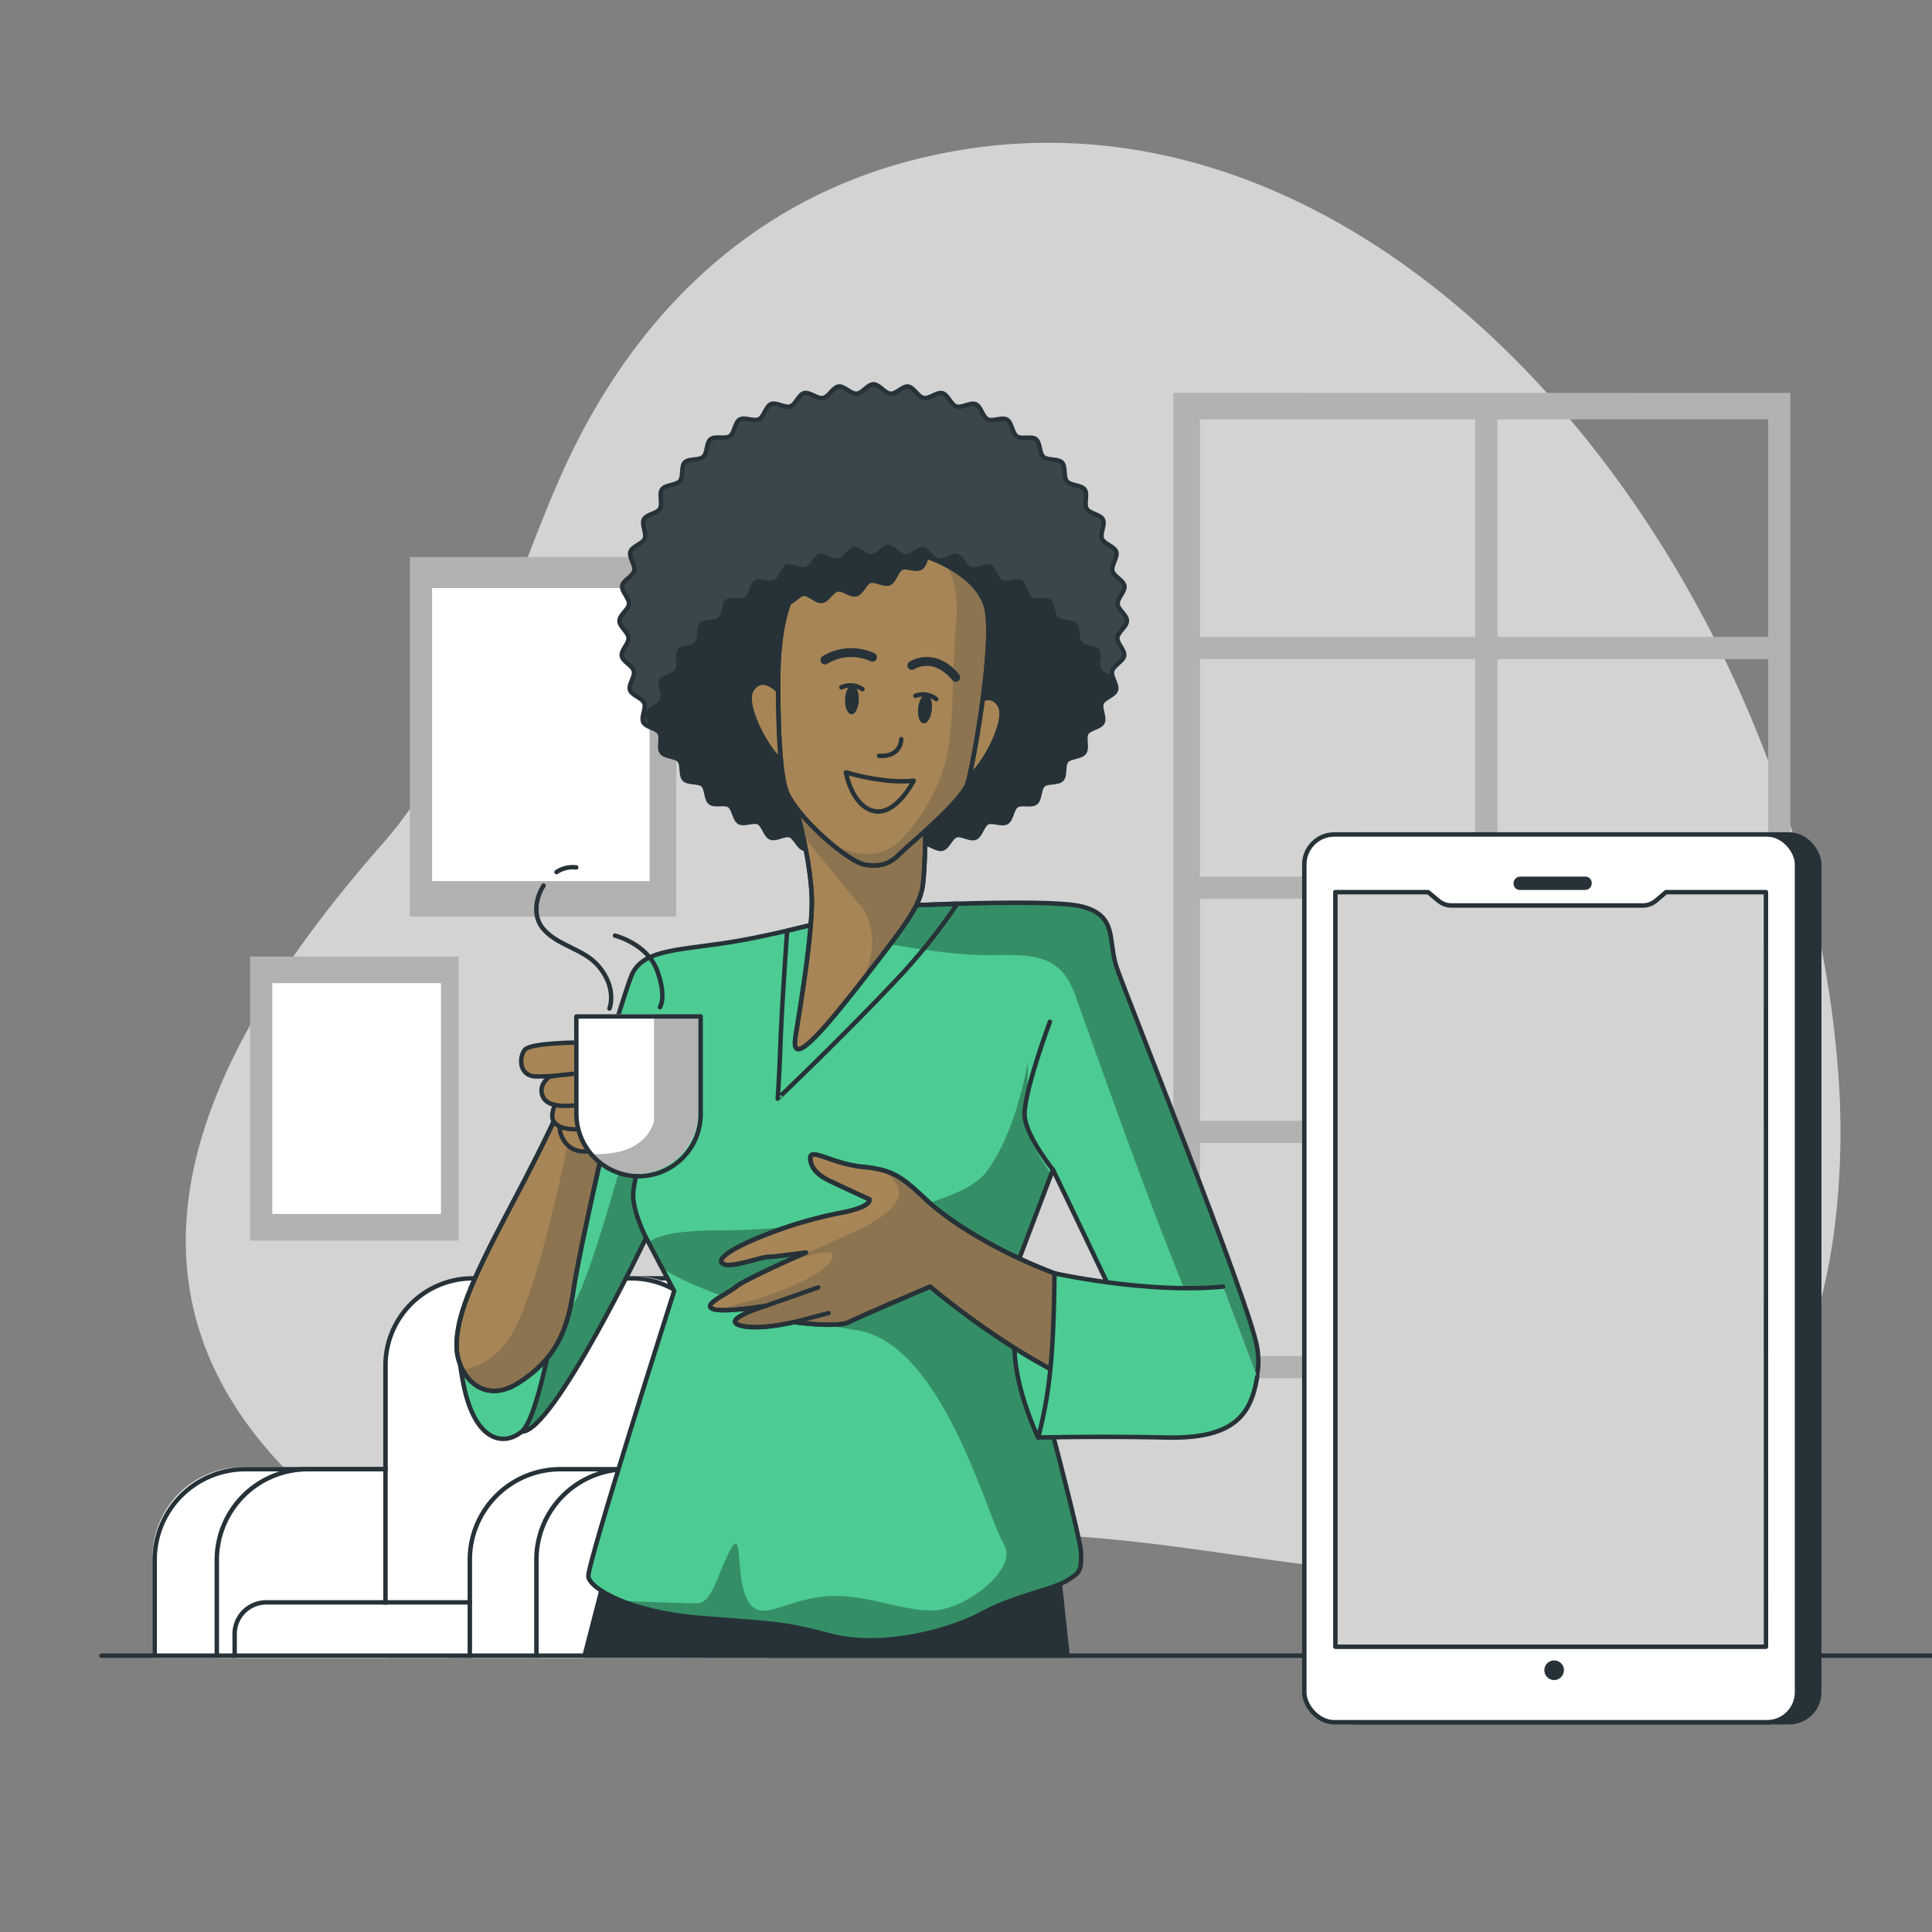 <svg id="Capa_1" data-name="Capa 1" xmlns="http://www.w3.org/2000/svg" xmlns:xlink="http://www.w3.org/1999/xlink" viewBox="0 0 1000 1000"><rect x="0" y="0" width="1000" height="1000" fill="#808080" stroke="none"/><defs><style>.cls-1,.cls-12,.cls-23,.cls-7{fill:none;}.cls-2{fill:#d3d3d3;}.cls-3{fill:#b2b2b2;}.cls-11,.cls-29,.cls-4,.cls-6{fill:#fff;}.cls-5{clip-path:url(#clip-path);}.cls-12,.cls-18,.cls-23,.cls-29,.cls-6,.cls-7,.cls-8{stroke:#263238;}.cls-6,.cls-7{stroke-miterlimit:10;}.cls-12,.cls-29,.cls-6,.cls-7,.cls-8{stroke-width:2.3px;}.cls-20,.cls-8,.cls-9{fill:#263238;}.cls-12,.cls-18,.cls-23,.cls-29,.cls-8{stroke-linecap:round;stroke-linejoin:round;}.cls-10{clip-path:url(#clip-path-2);}.cls-11{opacity:0.1;}.cls-11,.cls-15,.cls-20{isolation:isolate;}.cls-13{fill:#4ccc92;}.cls-14{clip-path:url(#clip-path-3);}.cls-15{opacity:0.3;}.cls-16{fill:#ba68c8;}.cls-17{clip-path:url(#clip-path-4);}.cls-18{fill:#a88556;stroke-width:2.28px;}.cls-19{clip-path:url(#clip-path-5);}.cls-20{opacity:0.2;}.cls-21{clip-path:url(#clip-path-6);}.cls-22{clip-path:url(#clip-path-7);}.cls-23{stroke-width:4.6px;}.cls-24{clip-path:url(#clip-path-8);}.cls-25{clip-path:url(#clip-path-9);}.cls-26{clip-path:url(#clip-path-10);}.cls-27{clip-path:url(#clip-path-11);}.cls-28{clip-path:url(#clip-path-12);}</style><clipPath id="clip-path"><rect class="cls-1" x="67.42" y="639.84" width="379.09" height="218.27"/></clipPath><clipPath id="clip-path-2"><path class="cls-1" d="M583.29,321.31c0,3-4.59,5.77-4.94,8.71s4,6.46,3.52,9.38-5.54,5-6.23,8,2.9,7,2,9.81-6.25,4-7.4,6.75,1.79,7.38.46,10-6.89,3-8.36,5.53.66,7.54-1.08,10-7.17,2-9.19,4.23-.46,7.56-2.53,9.7-7.38.89-9.58,2.87-1.54,7.42-3.89,9.19-7.42-.16-9.9,1.49-2.53,7.12-5.1,8.62-7.35-1.15-10,.16-3.46,6.71-6.22,7.86-7.12-2.16-9.95-1.2-4.32,6.18-7.21,6.89-6.76-3.05-9.7-2.48-5.1,5.56-8,5.95-6.32-3.9-9.31-3.72-5.76,4.87-8.75,4.87S446,439.25,443.1,439s-6.39,4.09-9.31,3.72-5.17-5.37-8.06-5.95-6.9,3.24-9.7,2.48-4.41-6-7.21-6.89-7.22,2.3-9.95,1.17-3.56-6.52-6.23-7.83-7.44,1.33-10-.16-2.65-6.9-5.11-8.62-7.58.32-9.9-1.51-1.68-7.27-3.88-9.2-7.54-.73-9.58-2.87-.62-7.42-2.53-9.69-7.35-1.82-9.19-4.23.46-7.42-1.08-10-6.89-2.87-8.34-5.52,1.56-7.28.44-10-6.48-3.93-7.4-6.76,2.69-6.89,2-9.81-5.79-4.89-6.25-7.83,3.74-6.39,3.51-9.38-4.71-5.74-4.71-8.8,4.71-5.79,4.94-8.73-4-6.45-3.51-9.37,5.56-5,6.25-7.84-2.92-6.89-2-9.81,6.27-4,7.4-6.75-1.79-7.35-.44-10,6.89-3,8.34-5.54-.64-7.56,1.08-10,7.17-2,9.19-4.23.46-7.56,2.53-9.7,7.37-.89,9.6-2.87,1.52-7.42,3.86-9.19,7.45.14,9.9-1.51,2.53-7.13,5.1-8.62,7.36,1.17,10-.16,3.47-6.71,6.23-7.84,7.12,2.14,9.95,1.2,4.32-6.2,7.21-6.89S423,206.55,426,206s5.1-5.56,8.06-5.95,6.32,3.93,9.31,3.72,5.74-4.87,8.75-4.87,5.81,4.59,8.75,4.87,6.37-4.09,9.19-3.72,5.17,5.4,8.07,5.95,6.89-3.24,9.69-2.48,4.41,6,7.22,6.89,7.21-2.3,9.95-1.2,3.58,6.55,6.22,7.84,7.47-1.33,10,.16,2.66,6.89,5.1,8.62,7.58-.3,9.9,1.51,1.68,7.26,3.89,9.19,7.53.76,9.58,2.87.64,7.42,2.52,9.7,7.36,1.84,9.19,4.23-.46,7.44,1.08,10,7,2.89,8.37,5.54-1.59,7.26-.46,10,6.48,3.93,7.39,6.75-2.68,6.9-2,9.81,5.77,4.9,6.23,7.84-3.75,6.41-3.52,9.37S583.29,318.3,583.29,321.31Z"/></clipPath><clipPath id="clip-path-3"><path class="cls-1" d="M436.25,474.47s-36,10-62,13.78-42.12,3.84-47.47,16.87-49,160-58.22,177.67S254,740.22,270.07,741,334.4,640.67,334.4,640.67l14.54,27.57S303.77,809.91,304.53,816s20.68,18.38,58.2,21.44,41.35,2.3,67.41,9.19,61.25-2.3,78.11-11.49,36-12.25,43.66-16.84,7.65-5.35,7.65-14.54-36-141.69-36-141.69L545,605.43s49,101.09,51.3,110.28,16.84,20.68,30.63,17.62,27.57-13,23.75-36-68.17-183-72.76-196.81.76-26.81-18.38-31.41-113.34.76-113.34.76Z"/></clipPath><clipPath id="clip-path-4"><path class="cls-1" d="M288.45,675.13s-9.19,58.2-18.38,65.85-23.73,5.38-29.87-23,0-35.22,10-49S284.61,644.49,288.45,675.13Z"/></clipPath><clipPath id="clip-path-5"><path class="cls-1" d="M411.76,417s9.19,32.16,8.41,52.84-6.11,52.09-8.41,66.63,8.41,4.6,32.92-26.79,31.41-40.6,32.93-51.33,1.53-39.81,1.53-39.81a32.39,32.39,0,0,1-31.4,7.65c-19.14-5.35-31.39-19.14-34.47-19.14S411.76,417,411.76,417Z"/></clipPath><clipPath id="clip-path-6"><path class="cls-1" d="M503,366.14s8.57-10,14.31-1.43-11.49,37.22-16.47,37.22S498,381.88,498,376.87,503,366.14,503,366.14Z"/></clipPath><clipPath id="clip-path-7"><path class="cls-1" d="M479.67,288.09c-.89,2.18-1.51,4.8-3.17,5.77-2.57,1.47-7.35-1.17-10,.14s-3.47,6.71-6.23,7.85-7.12-2.13-9.95-1.19-4.32,6.18-7.21,6.89-6.78-3.08-9.7-2.5-5.1,5.58-8.06,5.95-6.32-3.91-9.31-3.72c-2.57.16-5,3.76-7.63,4.59-3.37,9.19-5.4,21.41-5.6,37.68,0,0-.71,47.22,4.29,60.1s31.5,36.51,40.79,37.94,13.6-1.43,17.89-5.72,32.17-27.21,35.06-36.51,13.6-69.41,10-89.45C508.67,303.69,495.39,293.61,479.67,288.09Z"/></clipPath><clipPath id="clip-path-8"><path class="cls-1" d="M537.34,744.06s-11.49-23.76-12.24-45.19,8.43-32.93,18.38-22.22S545.77,733.33,537.34,744.06Z"/></clipPath><clipPath id="clip-path-9"><path class="cls-1" d="M625.43,669.76s-51.33,0-79.66-10.71-53.6-26-66.63-38.3-17.62-15.32-32.92-16.84-26.81-10-26.81-4.59,4.59,9.19,9.19,11.48,21.43,10,21.43,10,1.54,3.84-14.54,6.89a222.73,222.73,0,0,0-46.71,14.55C375,648.32,370.4,652.92,375,654.46s19.14-3.84,22.19-3.84,19.92-2.3,19.92-2.3-31.41,13.79-36,17.62-17.6,9.19-12.25,11.49,27.57-1.54,27.57-1.54-23,6.9-13.78,10S411,684.32,411,684.32s22.21,3.06,28.35,0,42.11-18.38,42.11-18.38,55.14,47.47,102.63,59,46.71,0,46.71,0"/></clipPath><clipPath id="clip-path-10"><path class="cls-1" d="M650.7,712.65c-3.08,19.14-11.49,32.17-46.73,31.41s-66.63,0-66.63,0a215.23,215.23,0,0,0,6.14-33.7c2.29-20.68,2.29-51.31,2.29-51.31s48.25,10.71,87.31,6.89"/></clipPath><clipPath id="clip-path-11"><path class="cls-1" d="M293,565.61s-4.13,12.78-29.11,59.74c-21,39.61-27.57,56.68-27.57,71.22s13,31.41,32.17,19.14,25.27-27,28.4-48.39,19.6-92,19.6-92S311.42,558,293,565.61Z"/></clipPath><clipPath id="clip-path-12"><path class="cls-1" d="M329.32,607.68h0a32.38,32.38,0,0,1-32.15-32.56V525H361.5V575.5a32.18,32.18,0,0,1-32.18,32.18Z"/></clipPath></defs><g id="freepik--background-simple--inject-2"><path class="cls-2" d="M949.27,638A404.41,404.41,0,0,0,951,549.71C929.46,292.37,714,20,471.45,83.13c-83.79,21.8-145.9,81.38-182.86,167-27.14,62.79-46.39,136.31-90.5,186.51-72.4,82.49-159.77,211.52-49.93,324.3s244.62,39.52,359.45,33.71c96.5-4.9,194,31.06,290.27,18.12C889.3,800.33,936.81,728.74,949.27,638Z"/></g><g id="freepik--Window--inject-2"><path class="cls-3" d="M607.34,203.31V713.36H926.69v-510ZM775.06,217.1H915.21V329.68H775.06Zm0,124.06H915.21V453.74H775.06Zm0,124.07H915.21V580.11H775.06ZM763.57,701.88H621.12V591.59H763.57Zm0-121.77H621.12V465.23H763.57Zm0-126.37H621.12V341.16H763.57Zm0-124.06H621.12V217.1H763.57Zm11.49,372.2V591.59H915.21V701.88Z"/></g><g id="freepik--Pictures--inject-2"><rect class="cls-3" x="212.16" y="288.32" width="137.85" height="186.1"/><rect class="cls-4" x="223.65" y="304.4" width="112.58" height="151.64"/><rect class="cls-3" x="129.45" y="495.1" width="107.98" height="147.04"/><rect class="cls-4" x="140.94" y="508.88" width="87.31" height="119.47"/></g><g id="freepik--Couch--inject-2"><g class="cls-5"><path class="cls-6" d="M399.43,834H227.09V706.79a45.13,45.13,0,0,1,45.13-45.12h82.13a45.06,45.06,0,0,1,45.06,45.06h0V834Z"/><path class="cls-4" d="M200.67,952.31H78.9V806.21a46.9,46.9,0,0,1,46.9-46.9h74.87v193Z"/><path class="cls-7" d="M201.82,953.46H80.05V807.36a46.9,46.9,0,0,1,46.89-46.9h74.88v193Z"/><path class="cls-6" d="M234,953.46H112.22V807.34a47,47,0,0,1,47-46.88H234v193Z"/><path class="cls-4" d="M373,832.84H200.67V705.64a45.12,45.12,0,0,1,45.13-45.12h82.13A45.07,45.07,0,0,1,373,705.58h0Z"/><path class="cls-7" d="M371.84,834H199.52V706.79a45.13,45.13,0,0,1,45.13-45.12h82.13a45.05,45.05,0,0,1,45.06,45.06h0Z"/><path class="cls-4" d="M354.61,952.31h-232V846.85a16.31,16.31,0,0,1,16.31-16.31H354.61V952.31Z"/><path class="cls-7" d="M353.46,951.16h-232V845.7a16.31,16.31,0,0,1,16.31-16.31H353.46V951.16Z"/><line class="cls-7" x1="127.15" y1="873.04" x2="244.33" y2="873.04"/><path class="cls-4" d="M366.09,952.31H244.33V806.21a46.89,46.89,0,0,1,46.89-46.9h74.87v193Z"/><path class="cls-7" d="M365,953.46H243.18V807.36a46.89,46.89,0,0,1,46.89-46.9H365v193Z"/><path class="cls-6" d="M399.41,953.46H277.64V807.36a46.89,46.89,0,0,1,46.89-46.9h74.88v193Z"/></g></g><g id="freepik--Character--inject-2"><polygon class="cls-8" points="552.56 856.96 547.37 808.71 315.02 808.71 302.57 856.96 552.56 856.96"/><path class="cls-9" d="M583.29,321.31c0,3-4.59,5.77-4.94,8.71s4,6.46,3.52,9.38-5.54,5-6.23,8,2.9,7,2,9.81-6.25,4-7.4,6.75,1.79,7.38.46,10-6.89,3-8.36,5.53.66,7.54-1.08,10-7.17,2-9.19,4.23-.46,7.56-2.53,9.7-7.38.89-9.58,2.87-1.54,7.42-3.89,9.19-7.42-.16-9.9,1.49-2.53,7.12-5.1,8.62-7.35-1.15-10,.16-3.46,6.71-6.22,7.86-7.12-2.16-9.95-1.2-4.32,6.18-7.21,6.89-6.76-3.05-9.7-2.48-5.1,5.56-8,5.95-6.32-3.9-9.31-3.72-5.76,4.87-8.75,4.87S446,439.25,443.1,439s-6.39,4.09-9.31,3.72-5.17-5.37-8.06-5.95-6.9,3.24-9.7,2.48-4.41-6-7.21-6.89-7.22,2.3-9.95,1.17-3.56-6.52-6.23-7.83-7.44,1.33-10-.16-2.65-6.9-5.11-8.62-7.58.32-9.9-1.51-1.68-7.27-3.88-9.2-7.54-.73-9.58-2.87-.62-7.42-2.53-9.69-7.35-1.82-9.19-4.23.46-7.42-1.08-10-6.89-2.87-8.34-5.52,1.56-7.28.44-10-6.48-3.93-7.4-6.76,2.69-6.89,2-9.81-5.79-4.89-6.25-7.83,3.74-6.39,3.51-9.38-4.71-5.74-4.71-8.8,4.71-5.79,4.94-8.73-4-6.45-3.51-9.37,5.56-5,6.25-7.84-2.92-6.89-2-9.81,6.27-4,7.4-6.75-1.79-7.35-.44-10,6.89-3,8.34-5.54-.64-7.56,1.08-10,7.17-2,9.19-4.23.46-7.56,2.53-9.7,7.37-.89,9.6-2.87,1.52-7.42,3.86-9.19,7.45.14,9.9-1.51,2.53-7.13,5.1-8.62,7.36,1.17,10-.16,3.47-6.71,6.23-7.84,7.12,2.14,9.95,1.2,4.32-6.2,7.21-6.89S423,206.55,426,206s5.1-5.56,8.06-5.95,6.32,3.93,9.31,3.72,5.74-4.87,8.75-4.87,5.81,4.59,8.75,4.87,6.37-4.09,9.19-3.72,5.17,5.4,8.07,5.95,6.89-3.24,9.69-2.48,4.41,6,7.22,6.89,7.21-2.3,9.95-1.2,3.58,6.55,6.22,7.84,7.47-1.33,10,.16,2.66,6.89,5.1,8.62,7.58-.3,9.9,1.51,1.68,7.26,3.89,9.19,7.53.76,9.58,2.87.64,7.42,2.52,9.7,7.36,1.84,9.19,4.23-.46,7.44,1.08,10,7,2.89,8.37,5.54-1.59,7.26-.46,10,6.48,3.93,7.39,6.75-2.68,6.9-2,9.81,5.77,4.9,6.23,7.84-3.75,6.41-3.52,9.37S583.29,318.3,583.29,321.31Z"/><g class="cls-10"><path class="cls-11" d="M583.29,321.31c0-3-4.59-5.79-4.91-8.73s4-6.45,3.49-9.37-5.54-5-6.23-7.84,2.9-6.89,2-9.81-6.25-4-7.4-6.75,1.79-7.35.46-10-6.89-3-8.36-5.54.66-7.54-1.08-10-7.17-1.93-9.19-4.23-.46-7.54-2.53-9.7-7.38-.87-9.58-2.87-1.52-7.4-3.89-9.19-7.42.16-9.9-1.51-2.53-7.13-5.1-8.62-7.35,1.17-10-.16-3.46-6.71-6.22-7.84-7.12,2.14-9.95,1.2-4.32-6.2-7.21-6.89-6.76,3.05-9.7,2.48-5.1-5.56-8.06-5.95-6.3,3.93-9.19,3.72-5.77-4.87-8.76-4.87-5.81,4.59-8.75,4.87-6.39-4.09-9.31-3.72-5.17,5.4-8.06,5.95-6.89-3.24-9.7-2.48-4.41,6-7.21,6.89-7.22-2.3-10-1.2-3.56,6.55-6.23,7.84-7.44-1.33-10,.16-2.65,6.89-5.1,8.62-7.56-.3-9.91,1.51-1.67,7.26-3.86,9.19-7.53.74-9.6,2.87-.62,7.42-2.53,9.7-7.35,1.81-9.19,4.23.46,7.42-1.08,10-6.89,2.87-8.34,5.54,1.59,7.26.44,10-6.48,3.93-7.4,6.75,2.69,6.9,2,9.81-5.79,4.9-6.25,7.84,3.75,6.41,3.52,9.37-4.94,5.72-4.94,8.73,4.71,5.77,4.94,8.71-4,6.46-3.52,9.38,5.56,5,6.25,7.83-2.92,7-2,9.81,6.25,4,7.4,6.76-1.79,7.37-.44,10a5.88,5.88,0,0,0,3,2.3h0c-.69-2.5-2.55-5.33-1.86-7.44.92-2.83,6.27-4,7.4-6.76s-1.77-7.35-.44-10,6.89-3,8.34-5.54-.64-7.56,1.08-10,7.19-1.93,9.08-4.23.48-7.53,2.52-9.69,7.4-.88,9.61-2.88,1.51-7.39,3.86-9.19,7.44.14,9.9-1.51,2.55-7.13,5.12-8.62,7.33,1.17,10-.16,3.47-6.71,6.2-7.83,7.13,2.13,9.95,1.19,4.34-6.2,7.22-6.89,6.89,3,9.69,2.48,5.1-5.56,8.07-5.95,6.31,3.93,9.19,3.72,5.76-4.87,8.75-4.87,5.81,4.6,8.75,4.87,6.37-4.09,9.31-3.72,5.14,5.4,8,5.95,6.89-3.24,9.72-2.48,4.41,6,7.21,6.89,7.22-2.3,9.95-1.19,3.56,6.54,6.2,7.85,7.47-1.33,10,.14,2.67,6.89,5.12,8.62,7.56-.3,9.91,1.51,1.65,7.26,3.86,9.19,7.53.76,9.6,2.9.62,7.4,2.53,9.67,7.35,1.84,9.07,4.25-.46,7.42,1.08,9.95c.94,1.54,3.33,2.3,5.36,3.22q.16.58.39,1.17a6.43,6.43,0,0,1-.28-3.42c.69-2.88,5.77-4.9,6.23-7.84s-3.75-6.39-3.49-9.37S583.29,324.37,583.29,321.31Z"/></g><path class="cls-12" d="M583.29,321.31c0,3-4.59,5.77-4.94,8.71s4,6.46,3.52,9.38-5.54,5-6.23,8,2.9,7,2,9.81-6.25,4-7.4,6.75,1.79,7.38.46,10-6.89,3-8.36,5.53.66,7.54-1.08,10-7.17,2-9.19,4.23-.46,7.56-2.53,9.7-7.38.89-9.58,2.87-1.54,7.42-3.89,9.19-7.42-.16-9.9,1.49-2.53,7.12-5.1,8.62-7.35-1.15-10,.16-3.46,6.71-6.22,7.86-7.12-2.16-9.95-1.2-4.32,6.18-7.21,6.89-6.76-3.05-9.7-2.48-5.1,5.56-8,5.95-6.32-3.9-9.31-3.72-5.76,4.87-8.75,4.87S446,439.25,443.1,439s-6.39,4.09-9.31,3.72-5.17-5.37-8.06-5.95-6.9,3.24-9.7,2.48-4.41-6-7.21-6.89-7.22,2.3-9.95,1.17-3.56-6.52-6.23-7.83-7.44,1.33-10-.16-2.65-6.9-5.11-8.62-7.58.32-9.9-1.51-1.68-7.27-3.88-9.2-7.54-.73-9.58-2.87-.62-7.42-2.53-9.69-7.35-1.82-9.19-4.23.46-7.42-1.08-10-6.89-2.87-8.34-5.52,1.56-7.28.44-10-6.48-3.93-7.4-6.76,2.69-6.89,2-9.81-5.79-4.89-6.25-7.83,3.74-6.39,3.51-9.38-4.71-5.74-4.71-8.8,4.71-5.79,4.94-8.73-4-6.45-3.51-9.37,5.56-5,6.25-7.84-2.92-6.89-2-9.81,6.27-4,7.4-6.75-1.79-7.35-.44-10,6.89-3,8.34-5.54-.64-7.56,1.08-10,7.17-2,9.19-4.23.46-7.56,2.53-9.7,7.37-.89,9.6-2.87,1.52-7.42,3.86-9.19,7.45.14,9.9-1.51,2.53-7.13,5.1-8.62,7.36,1.17,10-.16,3.47-6.71,6.23-7.84,7.12,2.14,9.95,1.2,4.32-6.2,7.21-6.89S423,206.55,426,206s5.1-5.56,8.06-5.95,6.32,3.93,9.31,3.72,5.74-4.87,8.75-4.87,5.81,4.59,8.75,4.87,6.37-4.09,9.19-3.72,5.17,5.4,8.07,5.95,6.89-3.24,9.69-2.48,4.41,6,7.22,6.89,7.21-2.3,9.95-1.2,3.58,6.55,6.22,7.84,7.47-1.33,10,.16,2.66,6.89,5.1,8.62,7.58-.3,9.9,1.51,1.68,7.26,3.89,9.19,7.53.76,9.58,2.87.64,7.42,2.52,9.7,7.36,1.84,9.19,4.23-.46,7.44,1.08,10,7,2.89,8.37,5.54-1.59,7.26-.46,10,6.48,3.93,7.39,6.75-2.68,6.9-2,9.81,5.77,4.9,6.23,7.84-3.75,6.41-3.52,9.37S583.29,318.3,583.29,321.31Z"/><path class="cls-13" d="M436.25,474.47s-36,10-62,13.78-42.12,3.84-47.47,16.87-49,160-58.22,177.67S254,740.22,270.07,741,334.4,640.67,334.4,640.67l14.54,27.57S303.77,809.91,304.53,816s20.68,18.38,58.2,21.44,41.35,2.3,67.41,9.19,61.25-2.3,78.11-11.49,36-12.25,43.66-16.84,7.65-5.35,7.65-14.54-36-141.69-36-141.69L545,605.43s49,101.09,51.3,110.28,16.84,20.68,30.63,17.62,27.57-13,23.75-36-68.17-183-72.76-196.81.76-26.81-18.38-31.41-113.34.76-113.34.76Z"/><g class="cls-14"><path class="cls-15" d="M577.94,500.52c-4.6-13.78.76-26.81-18.38-31.41-17.35-4.15-96.22-.16-111,.65l5.28,17.73s35.61,6.9,56.29,6.9,37.91-2.3,45.95,19.53,57.44,164.27,75.82,194.14a166.49,166.49,0,0,0,11.83,16.56c5.75-5.76,9.06-14.52,6.9-27.29C646.86,674.35,582.53,514.31,577.94,500.52Z"/><path class="cls-15" d="M551.91,818.34c7.65-4.6,7.65-5.35,7.65-14.54s-36-141.69-36-141.69l20.54-54.27c-5.91-8.64-14.66-22.79-13.65-29.2A259.8,259.8,0,0,0,532,549.53s-5.75,36.76-21.83,57.44-97.64,29.86-137.85,29.86c-21,0-32.56,2.51-36.58,6.37l7.08,13.39c16.31,10.32,56.24,25.09,100.72,31.94s67.78,97.64,75.82,110.28S502.12,831,486,833.27s-37.91-9.19-59.74-6.89-32.16,13.79-39.06,2.3-2.29-39.06-9.19-26.42-9.19,27.57-17.23,27.57c-5.77,0-26.28-.6-39.56-1.36a140.18,140.18,0,0,0,41.47,9c37.54,3.08,41.35,2.3,67.41,9.19s61.25-2.3,78.11-11.49S544.23,822.93,551.91,818.34Z"/><path class="cls-15" d="M340.86,652.92l.43-1.13S326,628.47,327.71,618.5s-.2-38-.2-38-20.68,78.12-29.87,93.06S262,731,262,731s-.21.85-.53,2.3c1.58,4.6,4.32,7.47,8.57,7.65,16.08.78,64.33-100.31,64.33-100.31Z"/></g><path class="cls-12" d="M436.25,474.47s-36,10-62,13.78-42.12,3.84-47.47,16.87-49,160-58.22,177.67S254,740.22,270.07,741,334.4,640.67,334.4,640.67l14.54,27.57S303.77,809.91,304.53,816s20.68,18.38,58.2,21.44,41.35,2.3,67.41,9.19,61.25-2.3,78.11-11.49,36-12.25,43.66-16.84,7.65-5.35,7.65-14.54-36-141.69-36-141.69L545,605.43s49,101.09,51.3,110.28,16.84,20.68,30.63,17.62,27.57-13,23.75-36-68.17-183-72.76-196.81.76-26.81-18.38-31.41-113.34.76-113.34.76Z"/><path class="cls-12" d="M545,605.43s-13-16.09-14.57-26.79,13-49.79,13-49.79"/><path class="cls-12" d="M334.4,640.67s-6.69-12.89-6.69-22.19,12.64-51.9,12.64-51.9"/><path class="cls-12" d="M462.3,508.93a304.39,304.39,0,0,0,33.18-41.15c-25.85.76-49.26,2.09-49.26,2.09l-10,4.6s-12.87,3.56-28.79,7.26c-.89,12.61-2.78,40.62-3.38,56.31-.75,20.68-1.51,30.63-1.51,30.63S434,538.8,462.3,508.93Z"/><path class="cls-16" d="M288.45,675.13s-9.19,58.2-18.38,65.85-23.73,5.38-29.87-23,0-35.22,10-49S284.61,644.49,288.45,675.13Z"/><g class="cls-17"><path class="cls-13" d="M288.45,675.13s-9.19,58.2-18.38,65.85-23.73,5.38-29.87-23,0-35.22,10-49S284.61,644.49,288.45,675.13Z"/></g><path class="cls-12" d="M288.45,675.13s-9.19,58.2-18.38,65.85-23.73,5.38-29.87-23,0-35.22,10-49S284.61,644.49,288.45,675.13Z"/><path class="cls-18" d="M411.76,417s9.19,32.16,8.41,52.84-6.11,52.09-8.41,66.63,8.41,4.6,32.92-26.79,31.41-40.6,32.93-51.33,1.53-39.81,1.53-39.81a32.39,32.39,0,0,1-31.4,7.65c-19.14-5.35-31.39-19.14-34.47-19.14S411.76,417,411.76,417Z"/><g class="cls-19"><path class="cls-20" d="M447.74,426.22c-19.14-5.35-31.39-19.14-34.47-19.14s-1.51,9.95-1.51,9.95,1.84,6.48,3.81,15.46c9.47,11.65,28,34.46,30.65,37.38,3.61,4.12,10.29,20.68-1.54,39.84,24.52-31.41,31.41-40.6,32.93-51.33s1.53-39.81,1.53-39.81A32.39,32.39,0,0,1,447.74,426.22Z"/></g><path class="cls-12" d="M411.76,417s9.19,32.16,8.41,52.84-6.11,52.09-8.41,66.63,8.41,4.6,32.92-26.79,31.41-40.6,32.93-51.33,1.53-39.81,1.53-39.81a32.39,32.39,0,0,1-31.4,7.65c-19.14-5.35-31.39-19.14-34.47-19.14S411.76,417,411.76,417Z"/><path class="cls-18" d="M403.51,358.26s-8.57-10-14.31-1.43,11.48,37.22,16.47,37.22,2.85-20,2.85-25S403.51,358.26,403.51,358.26Z"/><path class="cls-4" d="M503,366.14s8.57-10,14.31-1.43-11.49,37.22-16.47,37.22S498,381.88,498,376.87,503,366.14,503,366.14Z"/><g class="cls-21"><path class="cls-18" d="M503,366.14s8.57-10,14.31-1.43-11.49,37.22-16.47,37.22S498,381.88,498,376.87,503,366.14,503,366.14Z"/></g><path class="cls-12" d="M503,366.14s8.57-10,14.31-1.43-11.49,37.22-16.47,37.22S498,381.88,498,376.87,503,366.14,503,366.14Z"/><path class="cls-18" d="M479.67,288.09c-.89,2.18-1.51,4.8-3.17,5.77-2.57,1.47-7.35-1.17-10,.14s-3.47,6.71-6.23,7.85-7.12-2.13-9.95-1.19-4.32,6.18-7.21,6.89-6.78-3.08-9.7-2.5-5.1,5.58-8.06,5.95-6.32-3.91-9.31-3.72c-2.57.16-5,3.76-7.63,4.59-3.37,9.19-5.4,21.41-5.6,37.68,0,0-.71,47.22,4.29,60.1s31.5,36.51,40.79,37.94,13.6-1.43,17.89-5.72,32.17-27.21,35.06-36.51,13.6-69.41,10-89.45C508.67,303.69,495.39,293.61,479.67,288.09Z"/><g class="cls-22"><path class="cls-20" d="M489.92,292.57c3.33,5.91,6.25,15.23,5,29.25-2.62,28.72-.67,51.58-5.24,71.22s-20.2,41.11-28.95,45.95-19.37,3.66-31.13-2.87l-.67-.34c7.47,6.41,14.87,11.35,19,12,9.3,1.42,13.6-1.43,17.89-5.72s32.17-27.21,35.06-36.51,13.6-69.41,10-89.44C509.17,306.54,500.86,298.34,489.92,292.57Z"/></g><path class="cls-12" d="M479.67,288.09c-.89,2.18-1.51,4.8-3.17,5.77-2.57,1.47-7.35-1.17-10,.14s-3.47,6.71-6.23,7.85-7.12-2.13-9.95-1.19-4.32,6.18-7.21,6.89-6.78-3.08-9.7-2.5-5.1,5.58-8.06,5.95-6.32-3.91-9.31-3.72c-2.57.16-5,3.76-7.63,4.59-3.37,9.19-5.4,21.41-5.6,37.68,0,0-.71,47.22,4.29,60.1s31.5,36.51,40.79,37.94,13.6-1.43,17.89-5.72,32.17-27.21,35.06-36.51,13.6-69.41,10-89.45C508.67,303.69,495.39,293.61,479.67,288.09Z"/><path class="cls-12" d="M455,391.18s10.73,1.45,11.49-8.57"/><path class="cls-12" d="M472.94,404.07s-12.89,2.14-35.08-4.3c0,0,2.87,17.19,14.31,20S472.94,404.07,472.94,404.07Z"/><path class="cls-9" d="M444.52,362.33c-.14,4.13-1.84,7.46-3.81,7.39s-3.47-3.49-3.33-7.62,1.83-7.47,3.81-7.4S444.68,358.17,444.52,362.33Z"/><path class="cls-12" d="M435.49,355.78a11,11,0,0,1,10.89.94"/><path class="cls-9" d="M482.32,367.31c-.44,4.11-2.3,7.31-4.35,7.1s-3.19-3.72-2.75-7.86,2.29-7.3,4.34-7.1S482.75,363.18,482.32,367.31Z"/><path class="cls-12" d="M473.84,360.14a10.9,10.9,0,0,1,10.77,1.73"/><path class="cls-23" d="M427,341.6a26.17,26.17,0,0,1,24.58-1.42"/><path class="cls-23" d="M472,344.43s11.33-7.56,22.68,6.15"/><path class="cls-16" d="M537.34,744.06s-11.49-23.76-12.24-45.19,8.43-32.93,18.38-22.22S545.77,733.33,537.34,744.06Z"/><g class="cls-24"><path class="cls-13" d="M537.34,744.06s-11.49-23.76-12.24-45.19,8.43-32.93,18.38-22.22S545.77,733.33,537.34,744.06Z"/></g><path class="cls-12" d="M537.34,744.06s-11.49-23.76-12.24-45.19,8.43-32.93,18.38-22.22S545.77,733.33,537.34,744.06Z"/><path class="cls-18" d="M625.43,669.76s-51.33,0-79.66-10.71-53.6-26-66.63-38.3-17.62-15.32-32.92-16.84-26.81-10-26.81-4.59,4.59,9.19,9.19,11.48,21.43,10,21.43,10,1.54,3.84-14.54,6.89a222.73,222.73,0,0,0-46.71,14.55C375,648.32,370.4,652.92,375,654.46s19.14-3.84,22.19-3.84,19.92-2.3,19.92-2.3-31.41,13.79-36,17.62-17.6,9.19-12.25,11.49,27.57-1.54,27.57-1.54-23,6.9-13.78,10S411,684.32,411,684.32s22.21,3.06,28.35,0,42.11-18.38,42.11-18.38,55.14,47.47,102.63,59,46.71,0,46.71,0"/><g class="cls-25"><path class="cls-20" d="M571.83,721.22c9.19-4.06,16.45-7.42,16.45-7.42l2.3-45.95c-15.12-1.47-32.17-4.11-44.76-8.87-28.38-10.66-53.65-26-66.68-38.23-9.19-8.59-14.13-12.66-21.55-14.84,3.93,3.26,7.77,7.47,7.77,11.49,0,8-13.79,16.08-24.12,20.68l-41.36,18.38s33.31-13.79,31-5.75-25.28,18.38-48.25,24.13a74,74,0,0,0-10.23,3.33c8.14.55,24-2.19,24-2.19s-23,6.9-13.78,9.95S411,684.42,411,684.42s22.21,3.05,28.35,0S481.44,666,481.44,666,527.6,705.76,571.83,721.22Z"/></g><path class="cls-12" d="M625.43,669.76s-51.33,0-79.66-10.71-53.6-26-66.63-38.3-17.62-15.32-32.92-16.84-26.81-10-26.81-4.59,4.59,9.19,9.19,11.48,21.43,10,21.43,10,1.54,3.84-14.54,6.89a222.73,222.73,0,0,0-46.71,14.55C375,648.32,370.4,652.92,375,654.46s19.14-3.84,22.19-3.84,19.92-2.3,19.92-2.3-31.41,13.79-36,17.62-17.6,9.19-12.25,11.49,27.57-1.54,27.57-1.54-23,6.9-13.78,10S411,684.32,411,684.32s22.21,3.06,28.35,0,42.11-18.38,42.11-18.38,55.14,47.47,102.63,59,46.71,0,46.71,0"/><line class="cls-12" x1="396.43" y1="675.89" x2="423.5" y2="666.36"/><line class="cls-12" x1="410.98" y1="684.32" x2="428.83" y2="679.66"/><path class="cls-16" d="M650.7,712.65c-3.08,19.14-11.49,32.17-46.73,31.41s-66.63,0-66.63,0a215.23,215.23,0,0,0,6.14-33.7c2.29-20.68,2.29-51.31,2.29-51.31s48.25,10.71,87.31,6.89"/><g class="cls-26"><path class="cls-13" d="M650.7,712.65c-3.08,19.14-11.49,32.17-46.73,31.41s-66.63,0-66.63,0a215.23,215.23,0,0,0,6.14-33.7c2.29-20.68,2.29-51.31,2.29-51.31s48.25,10.71,87.31,6.89"/></g><path class="cls-12" d="M650.7,712.65c-3.08,19.14-11.49,32.17-46.73,31.41s-66.63,0-66.63,0a215.23,215.23,0,0,0,6.14-33.7c2.29-20.68,2.29-51.31,2.29-51.31s48.25,10.71,87.31,6.89"/><path class="cls-18" d="M293,565.61s-4.13,12.78-29.11,59.74c-21,39.61-27.57,56.68-27.57,71.22s13,31.41,32.17,19.14,25.27-27,28.4-48.39,19.6-92,19.6-92S311.42,558,293,565.61Z"/><g class="cls-27"><path class="cls-20" d="M296.93,667.32c3.05-21.43,19.6-92,19.6-92s-3.73-12.56-16.09-11.48L295.85,582s-16.59,88.2-32.67,111.17A35.7,35.7,0,0,1,239.44,709c4.94,9.45,15.47,15.49,29.09,6.76C287.69,703.46,293.87,688.76,296.93,667.32Z"/></g><path class="cls-12" d="M293,565.61s-4.13,12.78-29.11,59.74c-21,39.61-27.57,56.68-27.57,71.22s13,31.41,32.17,19.14,25.27-27,28.4-48.39,19.6-92,19.6-92S311.42,558,293,565.61Z"/><path class="cls-18" d="M300.7,539.58s-26,0-29.09,3.81-3.08,13.79,6.11,13.79,23.76-.76,28.35-3.81S308.39,538.18,300.7,539.58Z"/><path class="cls-18" d="M289.8,581.21a13.39,13.39,0,0,0,4.6,12c6,5.33,17.3,2,15.3-1.31s-14-10-14-10Z"/><path class="cls-18" d="M288.45,569.45s-4.6,7.65-1.54,11.49,11.49,4.59,21.46,2.29,13-13,4.59-13.78A238.55,238.55,0,0,0,288.45,569.45Z"/><path class="cls-18" d="M284.61,557.18s-6.11,3.84-3.81,10S293,573.26,305.29,571s12.27-15.3,7.67-16.08S284.61,557.18,284.61,557.18Z"/><path class="cls-4" d="M329.32,607.68h0a32.38,32.38,0,0,1-32.15-32.56V525H361.5V575.5a32.18,32.18,0,0,1-32.18,32.18Z"/><g class="cls-28"><path class="cls-15" d="M338.52,525.13v55.14s-2.47,12.73-19.06,16.08a54.94,54.94,0,0,1-12.92,1,31.36,31.36,0,0,0,23.14,10.27h0c17.55,0,31.78-14.54,31.82-32.49V525H338.68Z"/></g><path class="cls-12" d="M330.47,608.83h0a32.38,32.38,0,0,1-32.15-32.56V526.11h64.33v50.54a32.18,32.18,0,0,1-32.18,32.18Z"/><path class="cls-12" d="M288.06,451.4a15,15,0,0,1,10.2-2.43"/><path class="cls-12" d="M315.45,522s4.18-10.23-5.59-21.85c-7.69-9.19-21.53-10.52-29-19.78-4.94-6.12-3.84-15.14.48-22"/><path class="cls-12" d="M318.32,484.26s16.72,4.18,21.82,18.1,1.41,19,1.41,19"/></g><g id="freepik--Floor--inject-2"><line class="cls-12" x1="52.48" y1="856.96" x2="1012.85" y2="856.96"/></g><g id="freepik--Device--inject-2"><rect class="cls-8" x="686.6" y="431.92" width="255.03" height="459.51" rx="15.51"/><rect class="cls-29" x="675.11" y="431.92" width="255.03" height="459.51" rx="15.51"/><path class="cls-9" d="M820.42,460.63H786.67a3.26,3.26,0,0,1-3.26-3.26v-.18h0a3.47,3.47,0,0,1,3.44-3.45H820.6a3.27,3.27,0,0,1,3.27,3.26v.19h0a3.42,3.42,0,0,1-3.4,3.44Z"/><path class="cls-2" d="M912.91,851.22H690.05V460.63h48l5.39,4.47a10.58,10.58,0,0,0,6.72,2.43H850.33a10.65,10.65,0,0,0,7-2.65l5-4.25h50.58Z"/><path class="cls-12" d="M914.06,852.36H691.2V461.78h48l5.38,4.47a10.61,10.61,0,0,0,6.73,2.43h99a10.65,10.65,0,0,0,7-2.65l5-4.25h51.73Z"/><path class="cls-9" d="M809.52,864.52a5.08,5.08,0,0,0-6.43-4.9,5,5,0,0,0-3.55,3.55,5.09,5.09,0,0,0,4.9,6.43h0a5.07,5.07,0,0,0,5-5.08Z"/></g></svg>